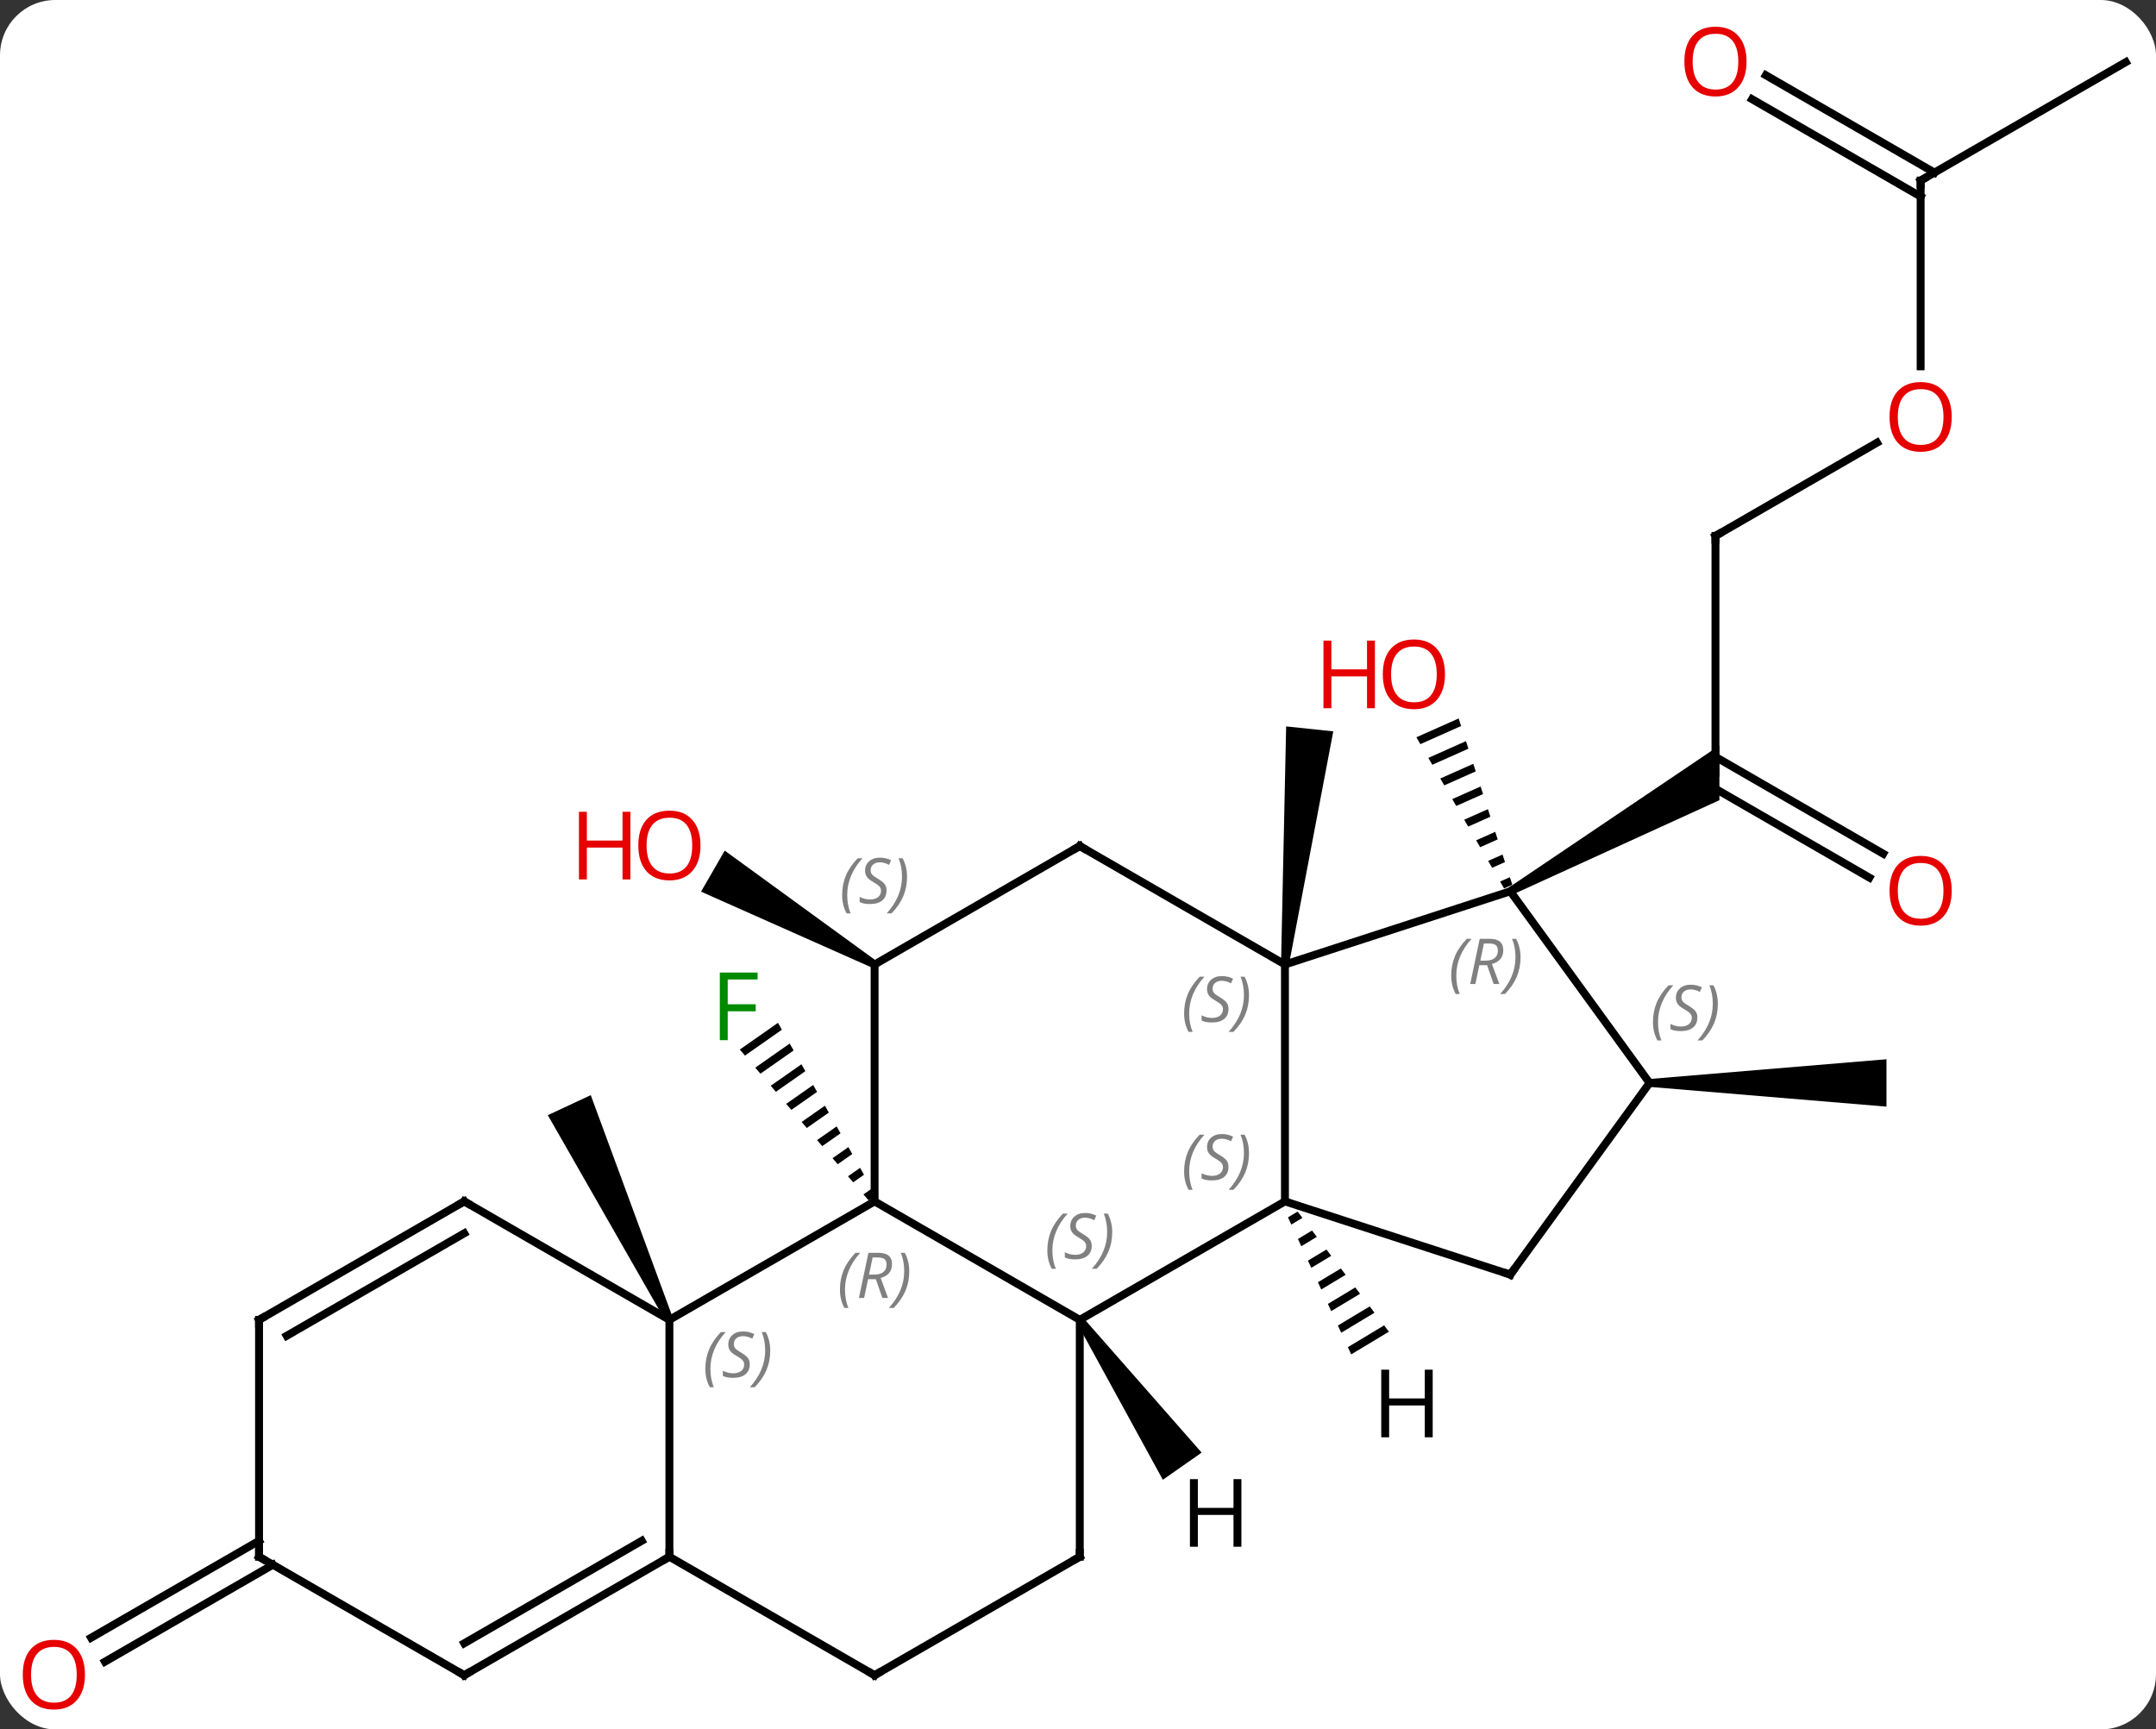 <svg width="273" viewBox="0 0 273 219" style="fill-opacity:1; color-rendering:auto; color-interpolation:auto; text-rendering:auto; stroke:black; stroke-linecap:square; stroke-miterlimit:10; shape-rendering:auto; stroke-opacity:1; fill:black; stroke-dasharray:none; font-weight:normal; stroke-width:1; font-family:'Open Sans'; font-style:normal; stroke-linejoin:miter; font-size:12; stroke-dashoffset:0; image-rendering:auto;" height="219" class="cas-substance-image" xmlns:xlink="http://www.w3.org/1999/xlink" xmlns="http://www.w3.org/2000/svg"><rect x="0" y="0" width="273" height="219" fill="#333333" stroke="none"/><svg class="cas-substance-single-component"><rect y="0" x="0" width="273" stroke="none" ry="7" rx="7" height="219" fill="white" class="cas-substance-group"/><svg y="0" x="0" width="273" viewBox="0 0 273 219" style="fill:black;" height="219" class="cas-substance-single-component-image"><svg><g><g transform="translate(138,110)" style="text-rendering:geometricPrecision; color-rendering:optimizeQuality; color-interpolation:linearRGB; stroke-linecap:butt; image-rendering:optimizeQuality;"><path style="stroke:none;" d="M25.202 12.187 L24.208 12.083 L24.856 -18.014 L30.824 -17.387 Z"/><path style="stroke:none;" d="M-39.489 19.523 L-44.323 22.904 L-43.67 23.669 L-38.994 20.397 L-38.994 20.397 L-39.489 19.523 ZM-38.004 22.146 L-42.365 25.198 L-42.365 25.198 L-41.713 25.962 L-37.509 23.02 L-38.004 22.146 ZM-36.518 24.769 L-40.408 27.491 L-40.408 27.491 L-39.756 28.255 L-39.756 28.255 L-36.023 25.643 L-36.518 24.769 ZM-35.033 27.392 L-38.451 29.784 L-38.451 29.784 L-37.799 30.548 L-37.799 30.548 L-34.538 28.266 L-35.033 27.392 ZM-33.547 30.015 L-36.494 32.077 L-36.494 32.077 L-35.842 32.841 L-35.842 32.841 L-33.052 30.889 L-33.547 30.015 ZM-32.062 32.638 L-34.537 34.37 L-34.537 34.37 L-33.885 35.134 L-33.885 35.134 L-31.567 33.512 L-32.062 32.638 ZM-30.576 35.261 L-32.58 36.663 L-32.58 36.663 L-31.927 37.427 L-31.927 37.427 L-30.081 36.135 L-30.081 36.135 L-30.576 35.261 ZM-29.091 37.884 L-30.623 38.956 L-30.623 38.956 L-29.97 39.72 L-29.97 39.72 L-28.596 38.758 L-29.091 37.884 ZM-27.605 40.507 L-28.666 41.249 L-28.666 41.249 L-28.013 42.013 L-28.013 42.013 L-27.11 41.381 L-27.11 41.381 L-27.605 40.507 Z"/><line y2="-42.135" y1="-12.135" x2="79.218" x1="79.218" style="fill:none;"/><line y2="1.139" y1="-10.62" x2="98.709" x1="78.343" style="fill:none;"/><line y2="-1.892" y1="-14.156" x2="100.459" x1="79.218" style="fill:none;"/><path style="stroke:none;" d="M53.488 3.298 L52.988 2.432 L79.718 -15.599 L79.718 -8.671 Z"/><line y2="-53.946" y1="-42.135" x2="99.675" x1="79.218" style="fill:none;"/><line y2="-87.135" y1="-63.612" x2="105.198" x1="105.198" style="fill:none;"/><line y2="-102.135" y1="-87.135" x2="131.178" x1="105.198" style="fill:none;"/><line y2="-100.472" y1="-88.145" x2="85.598" x1="106.948" style="fill:none;"/><line y2="-97.441" y1="-85.114" x2="83.848" x1="105.198" style="fill:none;"/><path style="stroke:none;" d="M46.7 -19.021 L41.346 -16.638 L41.851 -15.768 L47.009 -18.064 L46.7 -19.021 ZM47.627 -16.149 L42.861 -14.028 L43.366 -13.158 L43.366 -13.158 L47.935 -15.192 L47.627 -16.149 ZM48.553 -13.278 L44.375 -11.418 L44.88 -10.548 L48.862 -12.32 L48.553 -13.278 ZM49.479 -10.406 L45.89 -8.808 L45.89 -8.808 L46.395 -7.938 L49.788 -9.449 L49.479 -10.406 ZM50.406 -7.534 L47.404 -6.198 L47.404 -6.198 L47.909 -5.328 L50.715 -6.577 L50.406 -7.534 ZM51.332 -4.663 L48.919 -3.588 L49.423 -2.718 L51.641 -3.705 L51.332 -4.663 ZM52.258 -1.791 L50.433 -0.979 L50.938 -0.108 L52.567 -0.834 L52.258 -1.791 ZM53.185 1.081 L51.947 1.631 L52.452 2.501 L53.494 2.038 L53.185 1.081 Z"/><path style="stroke:none;" d="M70.872 27.635 L70.872 26.635 L100.872 24.135 L100.872 30.135 Z"/><path style="stroke:none;" d="M-52.785 56.924 L-53.691 57.346 L-68.635 31.214 L-63.197 28.678 Z"/><path style="stroke:none;" d="M-27.005 11.702 L-27.505 12.568 L-49.232 2.912 L-46.233 -2.285 Z"/><line y2="88.145" y1="100.424" x2="-103.448" x1="-124.716" style="fill:none;"/><line y2="85.114" y1="97.393" x2="-105.198" x1="-126.466" style="fill:none;"/><line y2="57.135" y1="42.135" x2="-1.275" x1="24.705" style="fill:none;"/><line y2="12.135" y1="42.135" x2="24.705" x1="24.705" style="fill:none;"/><line y2="51.405" y1="42.135" x2="53.238" x1="24.705" style="fill:none;"/><line y2="42.135" y1="57.135" x2="-27.255" x1="-1.275" style="fill:none;"/><line y2="87.135" y1="57.135" x2="-1.275" x1="-1.275" style="fill:none;"/><line y2="2.865" y1="12.135" x2="53.238" x1="24.705" style="fill:none;"/><line y2="-2.865" y1="12.135" x2="-1.275" x1="24.705" style="fill:none;"/><line y2="27.135" y1="51.405" x2="70.872" x1="53.238" style="fill:none;"/><line y2="57.135" y1="42.135" x2="-53.238" x1="-27.255" style="fill:none;"/><line y2="12.135" y1="42.135" x2="-27.255" x1="-27.255" style="fill:none;"/><line y2="102.135" y1="87.135" x2="-27.255" x1="-1.275" style="fill:none;"/><line y2="27.135" y1="2.865" x2="70.872" x1="53.238" style="fill:none;"/><line y2="12.135" y1="-2.865" x2="-27.255" x1="-1.275" style="fill:none;"/><line y2="87.135" y1="57.135" x2="-53.238" x1="-53.238" style="fill:none;"/><line y2="42.135" y1="57.135" x2="-79.218" x1="-53.238" style="fill:none;"/><line y2="87.135" y1="102.135" x2="-53.238" x1="-27.255" style="fill:none;"/><line y2="102.135" y1="87.135" x2="-79.218" x1="-53.238" style="fill:none;"/><line y2="98.094" y1="85.114" x2="-79.218" x1="-56.738" style="fill:none;"/><line y2="57.135" y1="42.135" x2="-105.198" x1="-79.218" style="fill:none;"/><line y2="59.156" y1="46.176" x2="-101.698" x1="-79.218" style="fill:none;"/><line y2="87.135" y1="102.135" x2="-105.198" x1="-79.218" style="fill:none;"/><line y2="87.135" y1="57.135" x2="-105.198" x1="-105.198" style="fill:none;"/><path style="stroke:none;" d="M26.308 43.422 L25.089 44.155 L25.089 44.155 L25.511 45.069 L25.511 45.069 L26.916 44.223 L26.916 44.223 L26.308 43.422 ZM28.134 45.824 L26.353 46.895 L26.353 46.895 L26.774 47.809 L28.742 46.625 L28.742 46.625 L28.134 45.824 ZM29.959 48.226 L27.616 49.635 L27.616 49.635 L28.037 50.548 L28.037 50.548 L30.568 49.027 L30.568 49.027 L29.959 48.226 ZM31.785 50.628 L28.88 52.375 L28.88 52.375 L29.301 53.288 L29.301 53.288 L32.393 51.428 L32.393 51.428 L31.785 50.628 ZM33.61 53.029 L30.143 55.115 L30.564 56.028 L30.564 56.028 L34.219 53.83 L34.219 53.83 L33.61 53.029 ZM35.436 55.431 L31.407 57.855 L31.407 57.855 L31.828 58.768 L31.828 58.768 L36.044 56.232 L36.044 56.232 L35.436 55.431 ZM37.261 57.833 L32.67 60.595 L32.67 60.595 L33.091 61.508 L33.091 61.508 L37.87 58.634 L37.87 58.634 L37.261 57.833 Z"/><path style="stroke:none;" d="M-1.685 57.422 L-0.865 56.848 L14.158 73.946 L9.243 77.387 Z"/></g><g transform="translate(138,110)" style="fill:rgb(0,138,0); text-rendering:geometricPrecision; color-rendering:optimizeQuality; image-rendering:optimizeQuality; font-family:'Open Sans'; stroke:rgb(0,138,0); color-interpolation:linearRGB;"><path style="stroke:none;" d="M-45.854 21.718 L-46.854 21.718 L-46.854 13.156 L-42.072 13.156 L-42.072 14.031 L-45.854 14.031 L-45.854 17.171 L-42.307 17.171 L-42.307 18.062 L-45.854 18.062 L-45.854 21.718 Z"/></g><g transform="translate(138,110)" style="stroke-linecap:butt; text-rendering:geometricPrecision; color-rendering:optimizeQuality; image-rendering:optimizeQuality; font-family:'Open Sans'; color-interpolation:linearRGB; stroke-miterlimit:5;"><path style="fill:none;" d="M79.218 -41.635 L79.218 -42.135 L79.651 -42.385"/><path style="fill:rgb(230,0,0); stroke:none;" d="M109.135 2.795 Q109.135 4.857 108.096 6.037 Q107.057 7.217 105.214 7.217 Q103.323 7.217 102.292 6.053 Q101.26 4.888 101.26 2.779 Q101.26 0.685 102.292 -0.463 Q103.323 -1.612 105.214 -1.612 Q107.073 -1.612 108.104 -0.44 Q109.135 0.732 109.135 2.795 ZM102.307 2.795 Q102.307 4.529 103.05 5.435 Q103.792 6.342 105.214 6.342 Q106.635 6.342 107.362 5.443 Q108.089 4.545 108.089 2.795 Q108.089 1.06 107.362 0.17 Q106.635 -0.721 105.214 -0.721 Q103.792 -0.721 103.05 0.177 Q102.307 1.076 102.307 2.795 Z"/><path style="fill:rgb(230,0,0); stroke:none;" d="M109.135 -57.205 Q109.135 -55.143 108.096 -53.963 Q107.057 -52.783 105.214 -52.783 Q103.323 -52.783 102.292 -53.947 Q101.26 -55.112 101.26 -57.221 Q101.26 -59.315 102.292 -60.463 Q103.323 -61.612 105.214 -61.612 Q107.073 -61.612 108.104 -60.44 Q109.135 -59.268 109.135 -57.205 ZM102.307 -57.205 Q102.307 -55.471 103.05 -54.565 Q103.792 -53.658 105.214 -53.658 Q106.635 -53.658 107.362 -54.557 Q108.089 -55.455 108.089 -57.205 Q108.089 -58.94 107.362 -59.83 Q106.635 -60.721 105.214 -60.721 Q103.792 -60.721 103.05 -59.822 Q102.307 -58.924 102.307 -57.205 Z"/><path style="fill:none;" d="M105.198 -86.635 L105.198 -87.135 L105.631 -87.385"/><path style="fill:rgb(230,0,0); stroke:none;" d="M83.156 -102.205 Q83.156 -100.143 82.116 -98.963 Q81.077 -97.783 79.234 -97.783 Q77.343 -97.783 76.312 -98.948 Q75.281 -100.112 75.281 -102.221 Q75.281 -104.315 76.312 -105.463 Q77.343 -106.612 79.234 -106.612 Q81.093 -106.612 82.124 -105.44 Q83.156 -104.268 83.156 -102.205 ZM76.327 -102.205 Q76.327 -100.471 77.07 -99.565 Q77.812 -98.658 79.234 -98.658 Q80.656 -98.658 81.382 -99.557 Q82.109 -100.455 82.109 -102.205 Q82.109 -103.94 81.382 -104.83 Q80.656 -105.721 79.234 -105.721 Q77.812 -105.721 77.07 -104.823 Q76.327 -103.924 76.327 -102.205 Z"/><path style="fill:rgb(230,0,0); stroke:none;" d="M44.971 -24.613 Q44.971 -22.551 43.932 -21.371 Q42.893 -20.191 41.05 -20.191 Q39.159 -20.191 38.128 -21.355 Q37.096 -22.52 37.096 -24.629 Q37.096 -26.723 38.128 -27.871 Q39.159 -29.02 41.05 -29.02 Q42.909 -29.02 43.94 -27.848 Q44.971 -26.676 44.971 -24.613 ZM38.143 -24.613 Q38.143 -22.879 38.886 -21.973 Q39.628 -21.066 41.05 -21.066 Q42.471 -21.066 43.198 -21.965 Q43.925 -22.863 43.925 -24.613 Q43.925 -26.348 43.198 -27.238 Q42.471 -28.129 41.05 -28.129 Q39.628 -28.129 38.886 -27.23 Q38.143 -26.332 38.143 -24.613 Z"/><path style="fill:rgb(230,0,0); stroke:none;" d="M36.096 -20.316 L35.096 -20.316 L35.096 -24.348 L30.581 -24.348 L30.581 -20.316 L29.581 -20.316 L29.581 -28.879 L30.581 -28.879 L30.581 -25.238 L35.096 -25.238 L35.096 -28.879 L36.096 -28.879 L36.096 -20.316 Z"/><path style="fill:rgb(230,0,0); stroke:none;" d="M-49.3 -2.935 Q-49.3 -0.873 -50.34 0.307 Q-51.379 1.487 -53.222 1.487 Q-55.113 1.487 -56.144 0.323 Q-57.175 -0.842 -57.175 -2.951 Q-57.175 -5.045 -56.144 -6.193 Q-55.113 -7.342 -53.222 -7.342 Q-51.363 -7.342 -50.332 -6.17 Q-49.3 -4.998 -49.3 -2.935 ZM-56.129 -2.935 Q-56.129 -1.201 -55.386 -0.295 Q-54.644 0.612 -53.222 0.612 Q-51.8 0.612 -51.074 -0.287 Q-50.347 -1.185 -50.347 -2.935 Q-50.347 -4.67 -51.074 -5.56 Q-51.8 -6.451 -53.222 -6.451 Q-54.644 -6.451 -55.386 -5.553 Q-56.129 -4.654 -56.129 -2.935 Z"/><path style="fill:rgb(230,0,0); stroke:none;" d="M-58.175 1.362 L-59.175 1.362 L-59.175 -2.67 L-63.691 -2.67 L-63.691 1.362 L-64.691 1.362 L-64.691 -7.201 L-63.691 -7.201 L-63.691 -3.56 L-59.175 -3.56 L-59.175 -7.201 L-58.175 -7.201 L-58.175 1.362 Z"/><path style="fill:rgb(230,0,0); stroke:none;" d="M-127.24 102.065 Q-127.24 104.127 -128.28 105.307 Q-129.319 106.487 -131.162 106.487 Q-133.053 106.487 -134.084 105.323 Q-135.115 104.158 -135.115 102.049 Q-135.115 99.955 -134.084 98.807 Q-133.053 97.658 -131.162 97.658 Q-129.303 97.658 -128.272 98.83 Q-127.24 100.002 -127.24 102.065 ZM-134.069 102.065 Q-134.069 103.799 -133.326 104.705 Q-132.584 105.612 -131.162 105.612 Q-129.74 105.612 -129.014 104.713 Q-128.287 103.815 -128.287 102.065 Q-128.287 100.33 -129.014 99.44 Q-129.74 98.549 -131.162 98.549 Q-132.584 98.549 -133.326 99.448 Q-134.069 100.346 -134.069 102.065 Z"/></g><g transform="translate(138,110)" style="stroke-linecap:butt; font-size:8.4px; fill:gray; text-rendering:geometricPrecision; image-rendering:optimizeQuality; color-rendering:optimizeQuality; font-family:'Open Sans'; font-style:italic; stroke:gray; color-interpolation:linearRGB; stroke-miterlimit:5;"><path style="stroke:none;" d="M11.936 38.338 Q11.936 37.01 12.405 35.885 Q12.874 34.76 13.905 33.682 L14.514 33.682 Q13.546 34.744 13.061 35.916 Q12.577 37.088 12.577 38.323 Q12.577 39.651 13.014 40.666 L12.499 40.666 Q11.936 39.635 11.936 38.338 ZM17.559 37.744 Q17.559 38.573 17.012 39.026 Q16.465 39.479 15.465 39.479 Q15.059 39.479 14.746 39.424 Q14.434 39.369 14.152 39.229 L14.152 38.573 Q14.777 38.901 15.481 38.901 Q16.106 38.901 16.481 38.604 Q16.856 38.307 16.856 37.791 Q16.856 37.479 16.652 37.252 Q16.449 37.026 15.887 36.698 Q15.293 36.369 15.067 36.041 Q14.84 35.713 14.84 35.26 Q14.84 34.526 15.356 34.065 Q15.871 33.604 16.715 33.604 Q17.09 33.604 17.426 33.682 Q17.762 33.76 18.137 33.932 L17.871 34.526 Q17.621 34.369 17.301 34.283 Q16.981 34.198 16.715 34.198 Q16.184 34.198 15.863 34.471 Q15.543 34.744 15.543 35.213 Q15.543 35.416 15.613 35.565 Q15.684 35.713 15.824 35.846 Q15.965 35.979 16.387 36.229 Q16.949 36.573 17.152 36.768 Q17.356 36.963 17.457 37.198 Q17.559 37.432 17.559 37.744 ZM20.153 36.026 Q20.153 37.354 19.677 38.487 Q19.2 39.619 18.184 40.666 L17.575 40.666 Q19.513 38.51 19.513 36.026 Q19.513 34.698 19.075 33.682 L19.591 33.682 Q20.153 34.744 20.153 36.026 Z"/><path style="stroke:none;" d="M-5.383 48.338 Q-5.383 47.01 -4.915 45.885 Q-4.446 44.76 -3.415 43.682 L-2.805 43.682 Q-3.774 44.744 -4.258 45.916 Q-4.743 47.088 -4.743 48.322 Q-4.743 49.651 -4.305 50.666 L-4.821 50.666 Q-5.383 49.635 -5.383 48.338 ZM0.239 47.744 Q0.239 48.572 -0.308 49.026 Q-0.855 49.479 -1.855 49.479 Q-2.261 49.479 -2.574 49.424 Q-2.886 49.369 -3.167 49.229 L-3.167 48.572 Q-2.542 48.901 -1.839 48.901 Q-1.214 48.901 -0.839 48.604 Q-0.464 48.307 -0.464 47.791 Q-0.464 47.479 -0.667 47.252 Q-0.87 47.026 -1.433 46.697 Q-2.027 46.369 -2.253 46.041 Q-2.48 45.713 -2.48 45.26 Q-2.48 44.526 -1.964 44.065 Q-1.448 43.604 -0.605 43.604 Q-0.23 43.604 0.106 43.682 Q0.442 43.76 0.817 43.932 L0.551 44.526 Q0.301 44.369 -0.019 44.283 Q-0.339 44.197 -0.605 44.197 Q-1.136 44.197 -1.456 44.471 Q-1.777 44.744 -1.777 45.213 Q-1.777 45.416 -1.706 45.565 Q-1.636 45.713 -1.495 45.846 Q-1.355 45.979 -0.933 46.229 Q-0.37 46.572 -0.167 46.768 Q0.036 46.963 0.138 47.197 Q0.239 47.432 0.239 47.744 ZM2.833 46.026 Q2.833 47.354 2.357 48.487 Q1.88 49.619 0.865 50.666 L0.255 50.666 Q2.193 48.51 2.193 46.026 Q2.193 44.697 1.755 43.682 L2.271 43.682 Q2.833 44.744 2.833 46.026 Z"/><path style="stroke:none;" d="M11.936 18.338 Q11.936 17.01 12.405 15.885 Q12.874 14.76 13.905 13.682 L14.514 13.682 Q13.546 14.744 13.061 15.916 Q12.577 17.088 12.577 18.322 Q12.577 19.651 13.014 20.666 L12.499 20.666 Q11.936 19.635 11.936 18.338 ZM17.559 17.744 Q17.559 18.572 17.012 19.026 Q16.465 19.479 15.465 19.479 Q15.059 19.479 14.746 19.424 Q14.434 19.369 14.152 19.229 L14.152 18.572 Q14.777 18.901 15.481 18.901 Q16.106 18.901 16.481 18.604 Q16.856 18.307 16.856 17.791 Q16.856 17.479 16.652 17.252 Q16.449 17.026 15.887 16.697 Q15.293 16.369 15.067 16.041 Q14.84 15.713 14.84 15.26 Q14.84 14.526 15.356 14.065 Q15.871 13.604 16.715 13.604 Q17.09 13.604 17.426 13.682 Q17.762 13.76 18.137 13.932 L17.871 14.526 Q17.621 14.369 17.301 14.283 Q16.981 14.197 16.715 14.197 Q16.184 14.197 15.863 14.471 Q15.543 14.744 15.543 15.213 Q15.543 15.416 15.613 15.565 Q15.684 15.713 15.824 15.846 Q15.965 15.979 16.387 16.229 Q16.949 16.572 17.152 16.768 Q17.356 16.963 17.457 17.197 Q17.559 17.432 17.559 17.744 ZM20.153 16.026 Q20.153 17.354 19.677 18.486 Q19.2 19.619 18.184 20.666 L17.575 20.666 Q19.513 18.51 19.513 16.026 Q19.513 14.697 19.075 13.682 L19.591 13.682 Q20.153 14.744 20.153 16.026 Z"/><path style="fill:none; stroke:black;" d="M52.763 51.251 L53.238 51.405 L53.532 51.001"/><path style="stroke:none;" d="M-31.644 53.299 Q-31.644 51.971 -31.175 50.846 Q-30.706 49.721 -29.675 48.643 L-29.066 48.643 Q-30.035 49.705 -30.519 50.877 Q-31.003 52.049 -31.003 53.283 Q-31.003 54.612 -30.566 55.627 L-31.081 55.627 Q-31.644 54.596 -31.644 53.299 ZM-28.084 51.987 L-28.584 54.362 L-29.24 54.362 L-28.037 48.643 L-26.787 48.643 Q-25.053 48.643 -25.053 50.08 Q-25.053 51.44 -26.49 51.83 L-25.553 54.362 L-26.271 54.362 L-27.099 51.987 L-28.084 51.987 ZM-27.506 49.237 Q-27.896 51.158 -27.959 51.408 L-27.303 51.408 Q-26.553 51.408 -26.146 51.08 Q-25.74 50.752 -25.74 50.127 Q-25.74 49.658 -25.998 49.447 Q-26.256 49.237 -26.849 49.237 L-27.506 49.237 ZM-22.867 50.987 Q-22.867 52.315 -23.343 53.447 Q-23.82 54.58 -24.835 55.627 L-25.445 55.627 Q-23.507 53.471 -23.507 50.987 Q-23.507 49.658 -23.945 48.643 L-23.429 48.643 Q-22.867 49.705 -22.867 50.987 Z"/><path style="fill:none; stroke:black;" d="M-1.275 86.635 L-1.275 87.135 L-1.708 87.385"/><path style="stroke:none;" d="M45.759 13.54 Q45.759 12.211 46.228 11.086 Q46.697 9.961 47.728 8.883 L48.337 8.883 Q47.368 9.946 46.884 11.118 Q46.4 12.29 46.4 13.524 Q46.4 14.852 46.837 15.868 L46.322 15.868 Q45.759 14.836 45.759 13.54 ZM49.319 12.227 L48.819 14.602 L48.163 14.602 L49.366 8.883 L50.616 8.883 Q52.35 8.883 52.35 10.321 Q52.35 11.68 50.913 12.071 L51.85 14.602 L51.132 14.602 L50.304 12.227 L49.319 12.227 ZM49.897 9.477 Q49.507 11.399 49.444 11.649 L50.1 11.649 Q50.85 11.649 51.257 11.321 Q51.663 10.993 51.663 10.368 Q51.663 9.899 51.405 9.688 Q51.147 9.477 50.554 9.477 L49.897 9.477 ZM54.536 11.227 Q54.536 12.555 54.06 13.688 Q53.583 14.821 52.568 15.868 L51.958 15.868 Q53.896 13.711 53.896 11.227 Q53.896 9.899 53.458 8.883 L53.974 8.883 Q54.536 9.946 54.536 11.227 Z"/><path style="fill:none; stroke:black;" d="M-0.842 -2.615 L-1.275 -2.865 L-1.708 -2.615"/><path style="stroke:none;" d="M71.303 19.428 Q71.303 18.1 71.772 16.975 Q72.241 15.85 73.272 14.772 L73.881 14.772 Q72.913 15.834 72.428 17.006 Q71.944 18.178 71.944 19.412 Q71.944 20.741 72.381 21.756 L71.866 21.756 Q71.303 20.725 71.303 19.428 ZM76.926 18.834 Q76.926 19.662 76.379 20.116 Q75.832 20.569 74.832 20.569 Q74.426 20.569 74.113 20.514 Q73.801 20.459 73.52 20.319 L73.52 19.662 Q74.145 19.991 74.848 19.991 Q75.473 19.991 75.848 19.694 Q76.223 19.397 76.223 18.881 Q76.223 18.569 76.02 18.342 Q75.817 18.116 75.254 17.787 Q74.66 17.459 74.434 17.131 Q74.207 16.803 74.207 16.35 Q74.207 15.616 74.723 15.155 Q75.238 14.694 76.082 14.694 Q76.457 14.694 76.793 14.772 Q77.129 14.85 77.504 15.022 L77.238 15.616 Q76.988 15.459 76.668 15.373 Q76.348 15.287 76.082 15.287 Q75.551 15.287 75.231 15.561 Q74.91 15.834 74.91 16.303 Q74.91 16.506 74.981 16.655 Q75.051 16.803 75.192 16.936 Q75.332 17.069 75.754 17.319 Q76.317 17.662 76.52 17.858 Q76.723 18.053 76.824 18.287 Q76.926 18.522 76.926 18.834 ZM79.52 17.116 Q79.52 18.444 79.044 19.576 Q78.567 20.709 77.552 21.756 L76.942 21.756 Q78.88 19.6 78.88 17.116 Q78.88 15.787 78.442 14.772 L78.958 14.772 Q79.52 15.834 79.52 17.116 Z"/><path style="stroke:none;" d="M-48.686 63.338 Q-48.686 62.01 -48.218 60.885 Q-47.749 59.76 -46.718 58.682 L-46.108 58.682 Q-47.077 59.745 -47.561 60.916 Q-48.046 62.088 -48.046 63.323 Q-48.046 64.651 -47.608 65.666 L-48.124 65.666 Q-48.686 64.635 -48.686 63.338 ZM-43.064 62.745 Q-43.064 63.573 -43.611 64.026 Q-44.158 64.479 -45.158 64.479 Q-45.564 64.479 -45.876 64.424 Q-46.189 64.37 -46.47 64.229 L-46.47 63.573 Q-45.845 63.901 -45.142 63.901 Q-44.517 63.901 -44.142 63.604 Q-43.767 63.307 -43.767 62.791 Q-43.767 62.479 -43.97 62.252 Q-44.173 62.026 -44.736 61.698 Q-45.329 61.37 -45.556 61.041 Q-45.783 60.713 -45.783 60.26 Q-45.783 59.526 -45.267 59.065 Q-44.751 58.604 -43.908 58.604 Q-43.533 58.604 -43.197 58.682 Q-42.861 58.76 -42.486 58.932 L-42.751 59.526 Q-43.001 59.37 -43.322 59.284 Q-43.642 59.198 -43.908 59.198 Q-44.439 59.198 -44.759 59.471 Q-45.079 59.745 -45.079 60.213 Q-45.079 60.416 -45.009 60.565 Q-44.939 60.713 -44.798 60.846 Q-44.658 60.979 -44.236 61.229 Q-43.673 61.573 -43.47 61.768 Q-43.267 61.963 -43.165 62.198 Q-43.064 62.432 -43.064 62.745 ZM-40.469 61.026 Q-40.469 62.354 -40.946 63.487 Q-41.422 64.62 -42.438 65.666 L-43.047 65.666 Q-41.11 63.51 -41.11 61.026 Q-41.11 59.698 -41.547 58.682 L-41.032 58.682 Q-40.469 59.745 -40.469 61.026 Z"/><path style="stroke:none;" d="M-31.364 3.338 Q-31.364 2.01 -30.895 0.885 Q-30.426 -0.24 -29.395 -1.318 L-28.786 -1.318 Q-29.754 -0.256 -30.239 0.916 Q-30.723 2.088 -30.723 3.322 Q-30.723 4.651 -30.286 5.666 L-30.801 5.666 Q-31.364 4.635 -31.364 3.338 ZM-25.741 2.744 Q-25.741 3.572 -26.288 4.026 Q-26.835 4.479 -27.835 4.479 Q-28.241 4.479 -28.554 4.424 Q-28.866 4.369 -29.148 4.229 L-29.148 3.572 Q-28.523 3.901 -27.819 3.901 Q-27.194 3.901 -26.819 3.604 Q-26.444 3.307 -26.444 2.791 Q-26.444 2.479 -26.648 2.252 Q-26.851 2.026 -27.413 1.698 Q-28.007 1.369 -28.233 1.041 Q-28.46 0.713 -28.46 0.26 Q-28.46 -0.474 -27.944 -0.935 Q-27.429 -1.396 -26.585 -1.396 Q-26.21 -1.396 -25.874 -1.318 Q-25.538 -1.24 -25.163 -1.068 L-25.429 -0.474 Q-25.679 -0.631 -25.999 -0.717 Q-26.319 -0.802 -26.585 -0.802 Q-27.116 -0.802 -27.436 -0.529 Q-27.757 -0.256 -27.757 0.213 Q-27.757 0.416 -27.686 0.565 Q-27.616 0.713 -27.476 0.846 Q-27.335 0.979 -26.913 1.229 Q-26.351 1.573 -26.148 1.768 Q-25.944 1.963 -25.843 2.197 Q-25.741 2.432 -25.741 2.744 ZM-23.147 1.026 Q-23.147 2.354 -23.623 3.487 Q-24.1 4.619 -25.116 5.666 L-25.725 5.666 Q-23.787 3.51 -23.787 1.026 Q-23.787 -0.302 -24.225 -1.318 L-23.709 -1.318 Q-23.147 -0.256 -23.147 1.026 Z"/><path style="fill:none; stroke:black;" d="M-26.822 101.885 L-27.255 102.135 L-27.688 101.885"/><path style="fill:none; stroke:black;" d="M-53.671 87.385 L-53.238 87.135 L-53.238 86.635"/><path style="fill:none; stroke:black;" d="M-78.785 42.385 L-79.218 42.135 L-79.651 42.385"/><path style="fill:none; stroke:black;" d="M-78.785 101.885 L-79.218 102.135 L-79.651 101.885"/><path style="fill:none; stroke:black;" d="M-104.765 56.885 L-105.198 57.135 L-105.198 57.635"/><path style="fill:none; stroke:black;" d="M-104.765 87.385 L-105.198 87.135 L-105.198 86.635"/></g><g transform="translate(138,110)" style="stroke-linecap:butt; text-rendering:geometricPrecision; color-rendering:optimizeQuality; image-rendering:optimizeQuality; font-family:'Open Sans'; color-interpolation:linearRGB; stroke-miterlimit:5;"><path style="stroke:none;" d="M43.413 72.007 L42.413 72.007 L42.413 67.976 L37.897 67.976 L37.897 72.007 L36.897 72.007 L36.897 63.445 L37.897 63.445 L37.897 67.085 L42.413 67.085 L42.413 63.445 L43.413 63.445 L43.413 72.007 Z"/><path style="stroke:none;" d="M19.191 85.867 L18.191 85.867 L18.191 81.836 L13.675 81.836 L13.675 85.867 L12.675 85.867 L12.675 77.305 L13.675 77.305 L13.675 80.945 L18.191 80.945 L18.191 77.305 L19.191 77.305 L19.191 85.867 Z"/></g></g></svg></svg></svg></svg>